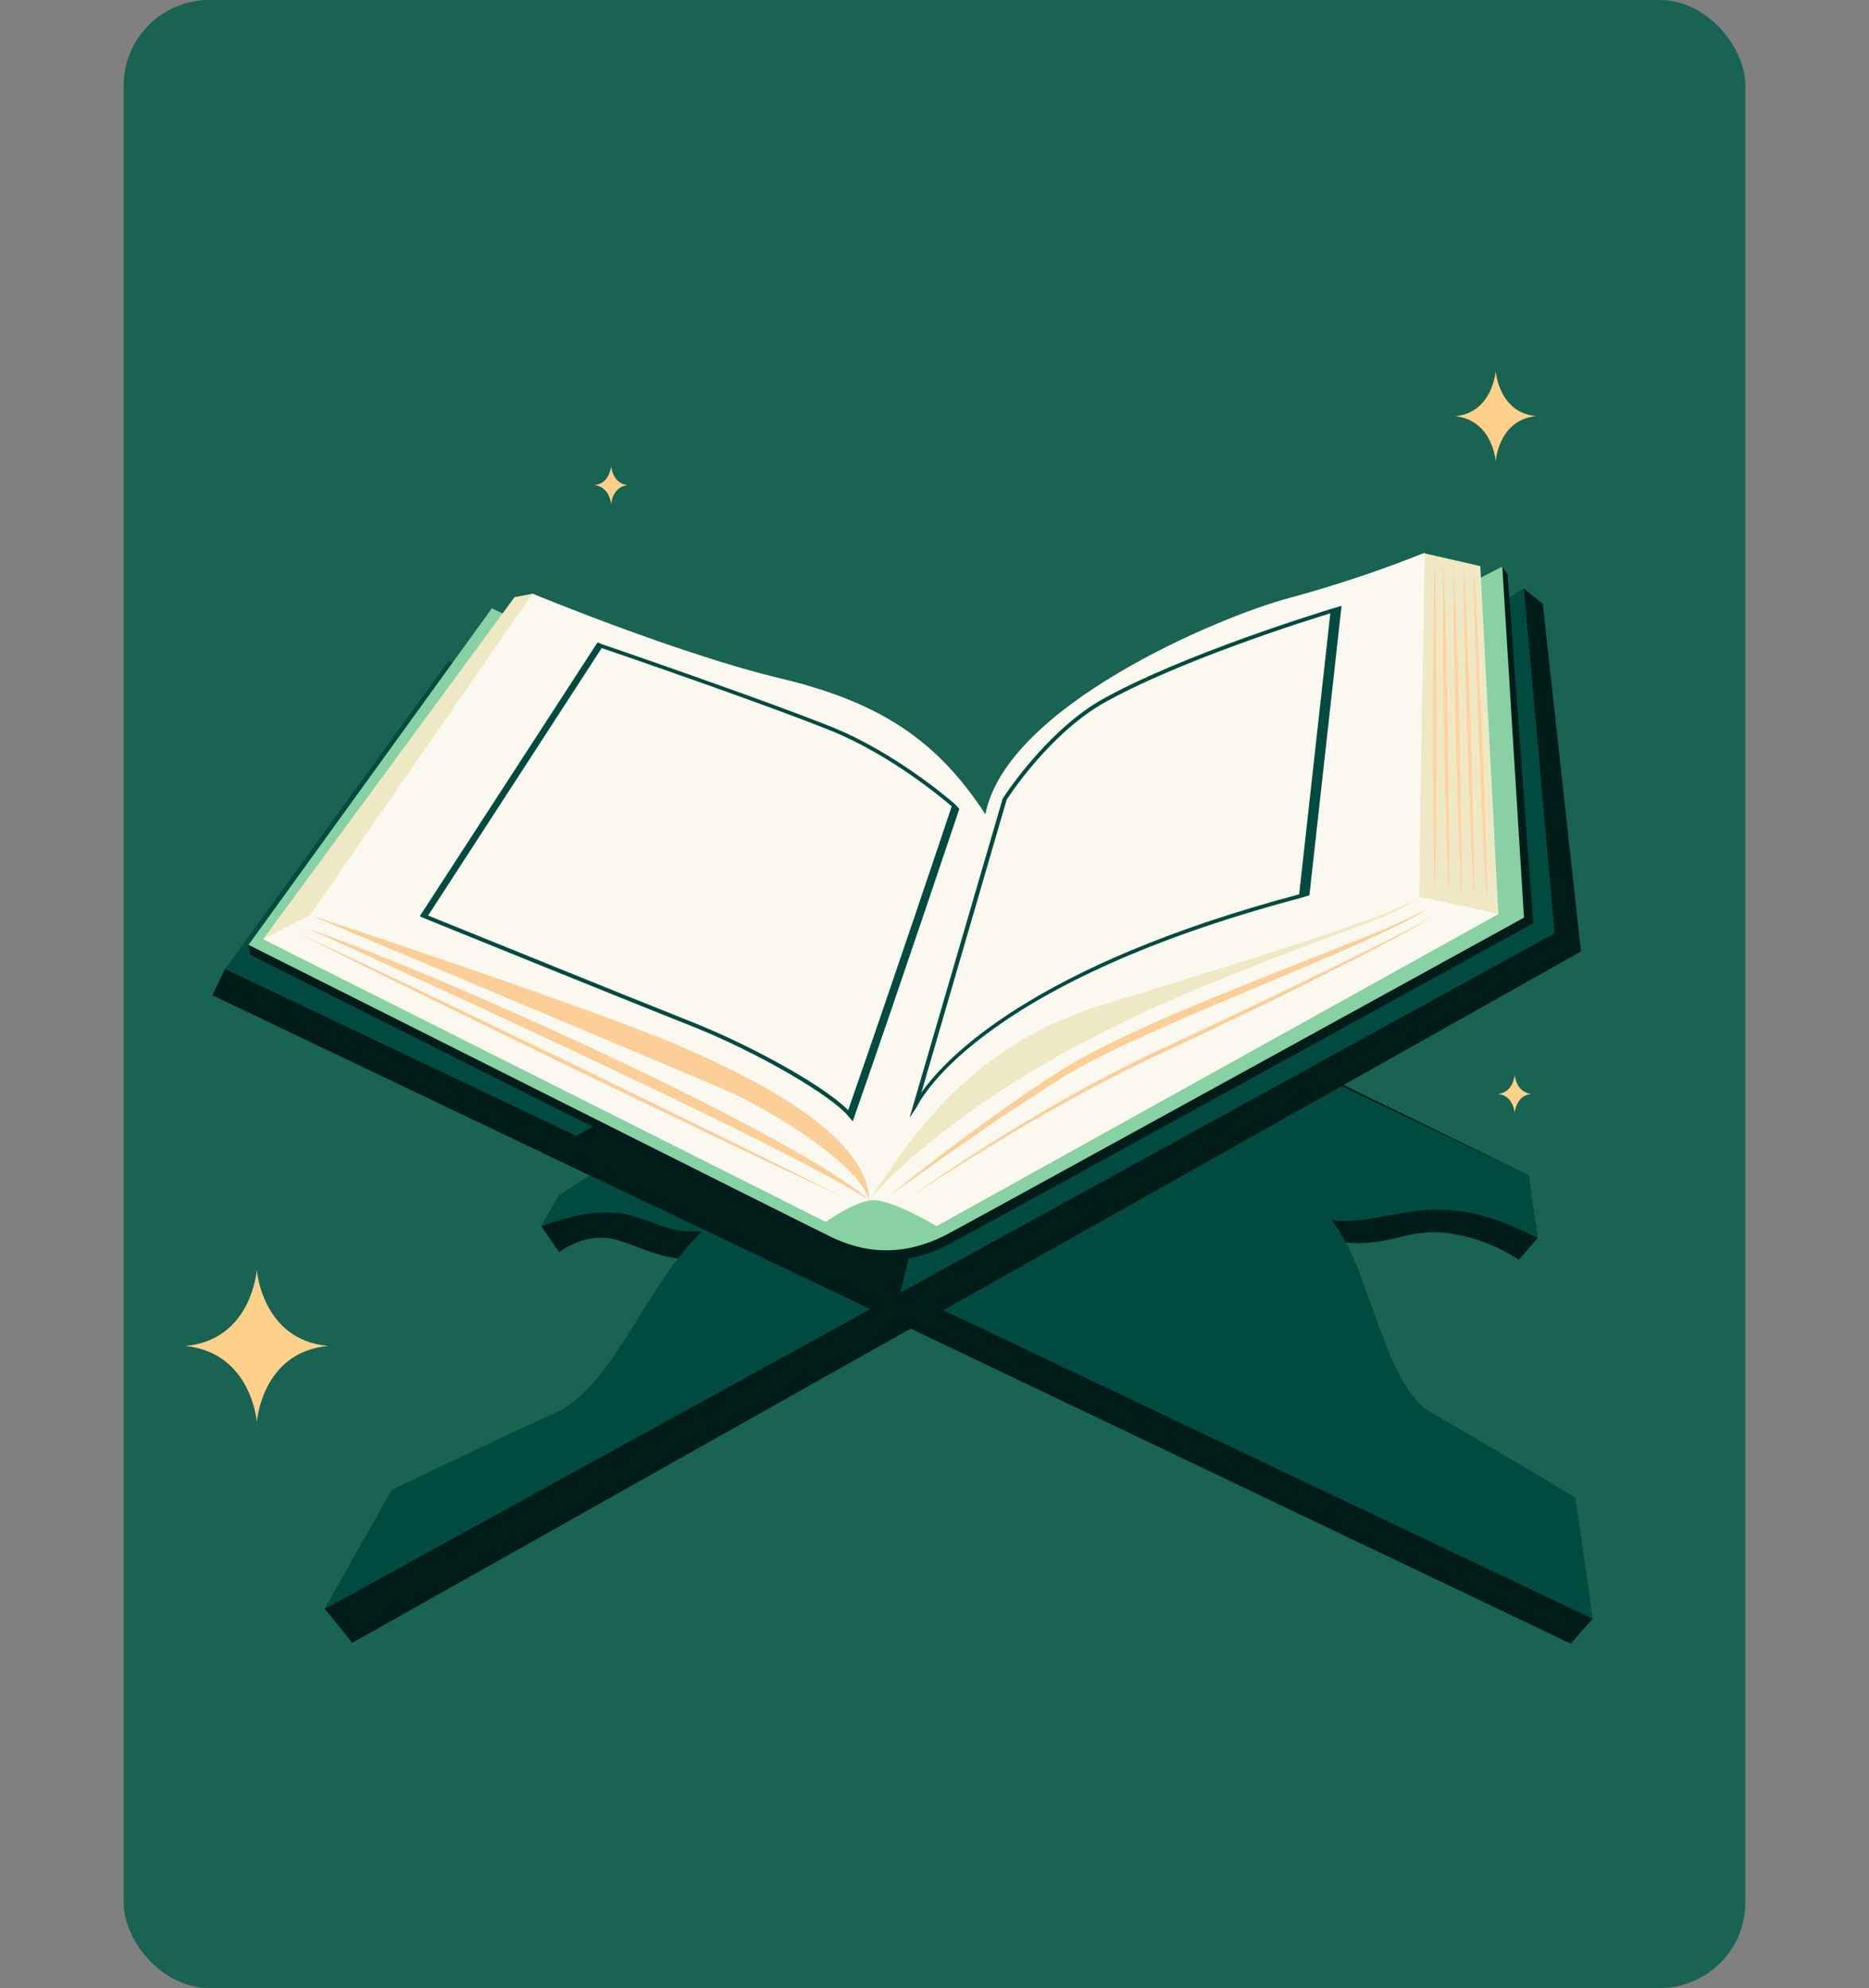 <svg width="393" height="418" viewBox="0 0 393 418" fill="none" xmlns="http://www.w3.org/2000/svg">
<rect x="0" y="0" width="393" height="418" fill="#808080" stroke="none"/>
<rect x="26" width="341" height="418" rx="18" fill="#186351"/>
<g clip-path="url(#clip0_305_15)">
<path d="M320.44 123.765L117.543 251.324L113.822 257.864C134.428 250.28 135.11 259.851 147.713 258.823C136.622 269.025 128.984 291.583 116.926 297.044C107.11 301.498 88.861 310.209 82.43 313.29L68.307 338.287L74.07 345.42L332.433 200.049L324.407 126.971L320.44 123.765Z" fill="#001C18"/>
<path d="M301.236 297.268C290.641 291.282 288.504 267.471 280.001 256.539C292.966 257.987 301.055 248.605 323.323 260.34L321.414 247.121L106.258 141.995L47.328 203.743L44.649 209.256L330.271 345.587L334.878 340.388L331.202 314.955C325.441 311.463 309.774 302.087 301.236 297.268Z" fill="#001C18"/>
<path d="M323.331 260.338L319.36 264.889C314.618 261.718 309.173 259.756 303.499 259.174C294.51 258.421 291.629 262.994 279.115 260.743C277.919 260.009 277.039 258.858 276.643 257.512C276.248 256.166 276.365 254.722 276.974 253.458L303.413 249.225L323.331 260.338Z" fill="#001C18"/>
<path d="M301.236 297.268C290.641 291.282 288.504 267.471 280.001 256.539C292.966 257.987 301.055 248.605 323.323 260.34L321.414 247.121L94.382 138.931L47.328 203.743L334.899 340.357L331.224 314.923C325.441 311.463 309.774 302.087 301.236 297.268Z" fill="#004B40"/>
<path d="M209.26 193.667L130.454 243.215L198.373 275.486L282.1 228.37L209.26 193.667Z" fill="#001C18"/>
<path d="M113.822 257.864L117.598 263.309C117.598 263.309 123.24 258.588 130.24 260.852C137.24 263.115 143.539 267.182 152.959 262.651C153.508 258.968 152.777 255.209 150.889 252C150.889 252 127.085 249.469 126.588 249.566C126.09 249.662 113.822 257.864 113.822 257.864Z" fill="#001C18"/>
<path d="M117.543 251.324L113.822 257.864C134.428 250.28 135.11 259.851 147.713 258.823C136.622 269.025 128.984 291.583 116.926 297.044C107.11 301.498 88.861 310.209 82.43 313.29L68.307 338.287L326.895 196.215L320.44 123.765L117.543 251.324Z" fill="#004B40"/>
<path d="M208.949 189.46L114.529 242.578L183.199 275.355L189.314 271.811L208.949 189.46Z" fill="#001C18"/>
<path d="M208.949 189.46L121.137 238.865L189.314 271.811L208.949 189.46Z" fill="#001C18"/>
<path d="M52.667 200.776C52.667 200.776 170.989 260.224 175.335 262.261C179.681 264.297 188.454 267.62 199.944 261.427C211.433 255.235 322.404 194.135 322.404 194.135L317.017 120.834L315.877 119.071L205.604 178.124L103.846 130.052L52.257 198.663L52.667 200.776Z" fill="#001C18"/>
<path d="M52.257 198.663C52.257 198.663 170.578 258.112 174.926 260.157C179.274 262.202 188.043 265.507 199.535 259.323C211.026 253.139 320.452 192.947 320.452 192.947L315.885 119.115L205.185 175.967L103.428 127.904L52.257 198.663Z" fill="#87D1A4"/>
<path d="M108.183 125.566L55.345 197.446L173.667 256.895C173.667 256.895 178.78 253.183 182.761 252.409C186.742 251.635 196.921 257.811 196.921 257.811L315.075 192.18L311.267 119.034L299.497 116.329L207.178 171.258L111.981 124.828L108.183 125.566Z" fill="#EFE8C5"/>
<path d="M301.721 116.767C301.88 122.806 301.957 128.844 302.026 134.882L302.111 152.986L302.013 171.126L301.903 180.207L301.695 189.254L301.508 180.23L301.4 171.191L301.306 153.088L301.404 134.949C301.467 128.839 301.545 122.808 301.721 116.767Z" fill="#FFD1A3"/>
<path d="M303.442 117.465C303.689 123.397 303.933 129.311 304.054 135.249L304.441 153.041L304.646 170.831L304.682 179.731L304.601 188.635L304.258 179.741L303.997 170.849L303.621 153.019L303.424 135.227C303.392 129.326 303.372 123.395 303.442 117.465Z" fill="#FFD1A3"/>
<path d="M305.625 117.974C305.935 123.903 306.119 129.838 306.364 135.761L306.92 153.537L307.22 171.346L307.318 180.242L307.336 189.145L306.922 180.256L306.588 171.36L306.067 153.576L305.743 135.782C305.658 129.846 305.6 123.904 305.625 117.974Z" fill="#FFD1A3"/>
<path d="M307.745 118.441C308.099 124.361 308.372 130.288 308.626 136.209L309.29 153.983L309.756 171.759L309.926 180.65L310.013 189.539L309.528 180.655L309.133 171.771L308.468 153.998L307.994 136.223C307.841 130.309 307.765 124.371 307.745 118.441Z" fill="#FFD1A3"/>
<path d="M309.842 118.975C310.253 124.957 310.575 130.947 310.87 136.896L311.689 154.857L312.324 172.854L312.581 181.865L312.75 190.892L312.188 181.941L311.713 172.973L310.938 155.003L310.303 137.006C310.072 130.926 309.911 124.969 309.842 118.975Z" fill="#FFD1A3"/>
<path d="M65.193 192.407C65.193 192.407 91.687 204.535 113.47 211.725C135.253 218.916 177.461 239.034 182.761 252.364C192.28 238.083 204.314 219.68 232.051 211.172C259.789 202.664 294.138 192.236 298.402 188.489C298.473 175.991 299.555 116.255 299.555 116.255C290.299 119.953 280.837 123.114 271.216 125.723C256.376 129.64 211.553 148.555 207.222 171.25C197.128 155.726 185.157 147.651 163.99 142.606C142.824 137.56 111.981 124.828 111.981 124.828L65.193 192.407Z" fill="#FBF9EF"/>
<path d="M182.782 252.378C192.28 238.083 204.314 219.68 232.051 211.172C259.789 202.663 294.138 192.236 298.402 188.489C298.474 175.991 299.555 116.255 299.555 116.255C290.299 119.953 280.837 123.114 271.216 125.723C256.376 129.64 211.553 148.555 207.222 171.25L182.782 252.378Z" fill="#FBF9EF"/>
<path d="M252.541 207.606C201.146 228.695 182.782 252.378 182.782 252.378C186.789 251.599 196.942 257.78 196.942 257.78L315.096 192.148C315.096 192.148 303.737 189.645 298.366 188.533C292.893 193.239 281.683 195.463 252.541 207.606Z" fill="#FBF9EF"/>
<path d="M142.974 219.952C123.664 211.637 65.193 192.406 65.193 192.406L55.3 197.446L173.621 256.895C173.621 256.895 178.735 253.183 182.716 252.409C182.374 239.556 162.276 228.268 142.974 219.952Z" fill="#FBF9EF"/>
<path d="M142.974 219.952C123.664 211.637 65.193 192.406 65.193 192.406C65.193 192.406 142.024 224.712 151.782 228.858C161.539 233.005 180.661 244.681 182.782 252.378C182.374 239.556 162.276 228.268 142.974 219.952Z" fill="#FCCE98"/>
<path d="M64.696 195.212C64.696 195.212 164.38 240.163 182.782 252.378C168.633 239.527 96.183 206.225 64.696 195.212Z" fill="#FCCE98"/>
<path d="M61.824 195.77L76.4 202.613L90.946 209.535L119.98 223.497L148.921 237.632L163.372 244.762L177.773 251.965L163.197 245.122L148.651 238.201L119.617 224.238L90.675 210.095L76.225 202.973L61.824 195.77Z" fill="#FCCE98"/>
<path d="M186.789 251.599C190.952 248.171 195.224 244.886 199.507 241.607C203.789 238.328 208.172 235.193 212.587 232.088C214.794 230.527 217.015 228.999 219.273 227.518C221.531 226.037 223.793 224.573 226.155 223.208C230.882 220.541 235.765 218.205 240.671 215.947C245.578 213.689 250.572 211.649 255.556 209.602C260.54 207.555 265.524 205.508 270.553 203.552C275.581 201.596 280.544 199.626 285.584 197.586C290.614 195.671 295.536 193.483 300.328 191.032C298.039 192.467 295.664 193.761 293.217 194.906C290.793 196.093 288.336 197.205 285.89 198.324C280.951 200.507 275.995 202.603 271.033 204.718C261.114 208.92 251.129 212.972 241.351 217.437C236.45 219.631 231.574 221.91 226.905 224.503C224.585 225.806 222.303 227.21 220.047 228.699L213.29 233.093C208.804 236.067 204.369 239.122 199.971 242.224C195.572 245.325 191.172 248.464 186.789 251.599Z" fill="#FCCE98"/>
<path d="M191.115 251.9C199.753 245.751 208.643 239.982 217.786 234.593C222.341 231.895 226.971 229.301 231.675 226.81C234.004 225.551 236.386 224.382 238.752 223.179C241.119 221.976 243.53 220.864 245.932 219.754C255.541 215.304 265.098 210.728 274.631 206.121C279.403 203.822 284.159 201.49 288.9 199.125C291.271 197.948 293.643 196.771 295.989 195.554C298.334 194.337 300.699 193.126 302.97 191.76C293.897 197.238 284.367 201.909 274.912 206.682C265.457 211.455 255.879 215.972 246.276 220.493C236.634 224.868 227.256 229.853 218.116 235.127C213.529 237.758 208.988 240.48 204.491 243.293C199.969 246.084 195.504 248.936 191.115 251.9Z" fill="#FCCE98"/>
<path d="M179.289 235.761L178.196 234.469C174.557 230.293 159.576 221.318 144.966 215.56C131.002 210.048 89.675 193.256 89.254 193.093L88.263 192.652L125.649 135.064L126.488 135.417C126.838 135.539 161.432 147.389 175.145 152.959C188.857 158.529 200.757 169.036 200.879 169.148L201.713 170.083L201.626 170.335C201.507 170.702 189.403 206.877 179.53 235.134L179.289 235.761ZM90.018 192.501C94.595 194.329 132.098 209.581 145.259 214.787C158.421 219.993 173.562 228.53 178.346 233.425C187.726 206.542 199.022 172.834 200.121 169.54C198.51 168.15 187.483 158.823 174.832 153.681C161.828 148.399 129.997 137.435 126.517 136.263L90.018 192.501Z" fill="#004B40"/>
<path d="M192.76 232.771L191.246 235.049L210.866 167.814L210.91 167.806C210.993 167.672 219.48 154.425 230.981 147.496C248.436 137.498 279.708 128.113 280.021 127.998L282.084 127.379L282.022 127.989L275.362 187.976L275.334 188.253L273.622 188.767C204.153 207.154 192.903 232.526 192.76 232.771ZM211.662 168.176L193.733 229.755C198.69 222.631 216.955 203.007 273.181 188.037C274.958 172.054 279.148 134.228 279.735 128.95C275.33 130.296 247.501 138.985 231.464 148.163C220.441 154.755 212.218 167.262 211.662 168.176Z" fill="#004B40"/>
</g>
<path d="M314.5 78C314.5 78 313.901 86.75 306 87.5C313.901 88.375 314.5 97 314.5 97C314.5 97 315.099 88.25 323 87.5C315.099 86.75 314.5 78 314.5 78Z" fill="#FFD08A"/>
<path d="M128.5 98C128.5 98 128.254 101.684 125 102C128.254 102.368 128.5 106 128.5 106C128.5 106 128.746 102.316 132 102C128.746 101.684 128.5 98 128.5 98Z" fill="#FFD08A"/>
<path d="M318.5 226C318.5 226 318.254 229.684 315 230C318.254 230.368 318.5 234 318.5 234C318.5 234 318.746 230.316 322 230C318.746 229.684 318.5 226 318.5 226Z" fill="#FFD08A"/>
<path d="M54 267C54 267 52.944 281.737 39 283C52.944 284.474 54 299 54 299C54 299 55.056 284.263 69 283C55.056 281.737 54 267 54 267Z" fill="#FFD08A"/>
<defs>
<clipPath id="clip0_305_15">
<rect width="346.197" height="346.197" fill="white" transform="translate(0 67.959) rotate(-8.799)"/>
</clipPath>
</defs>
</svg>
